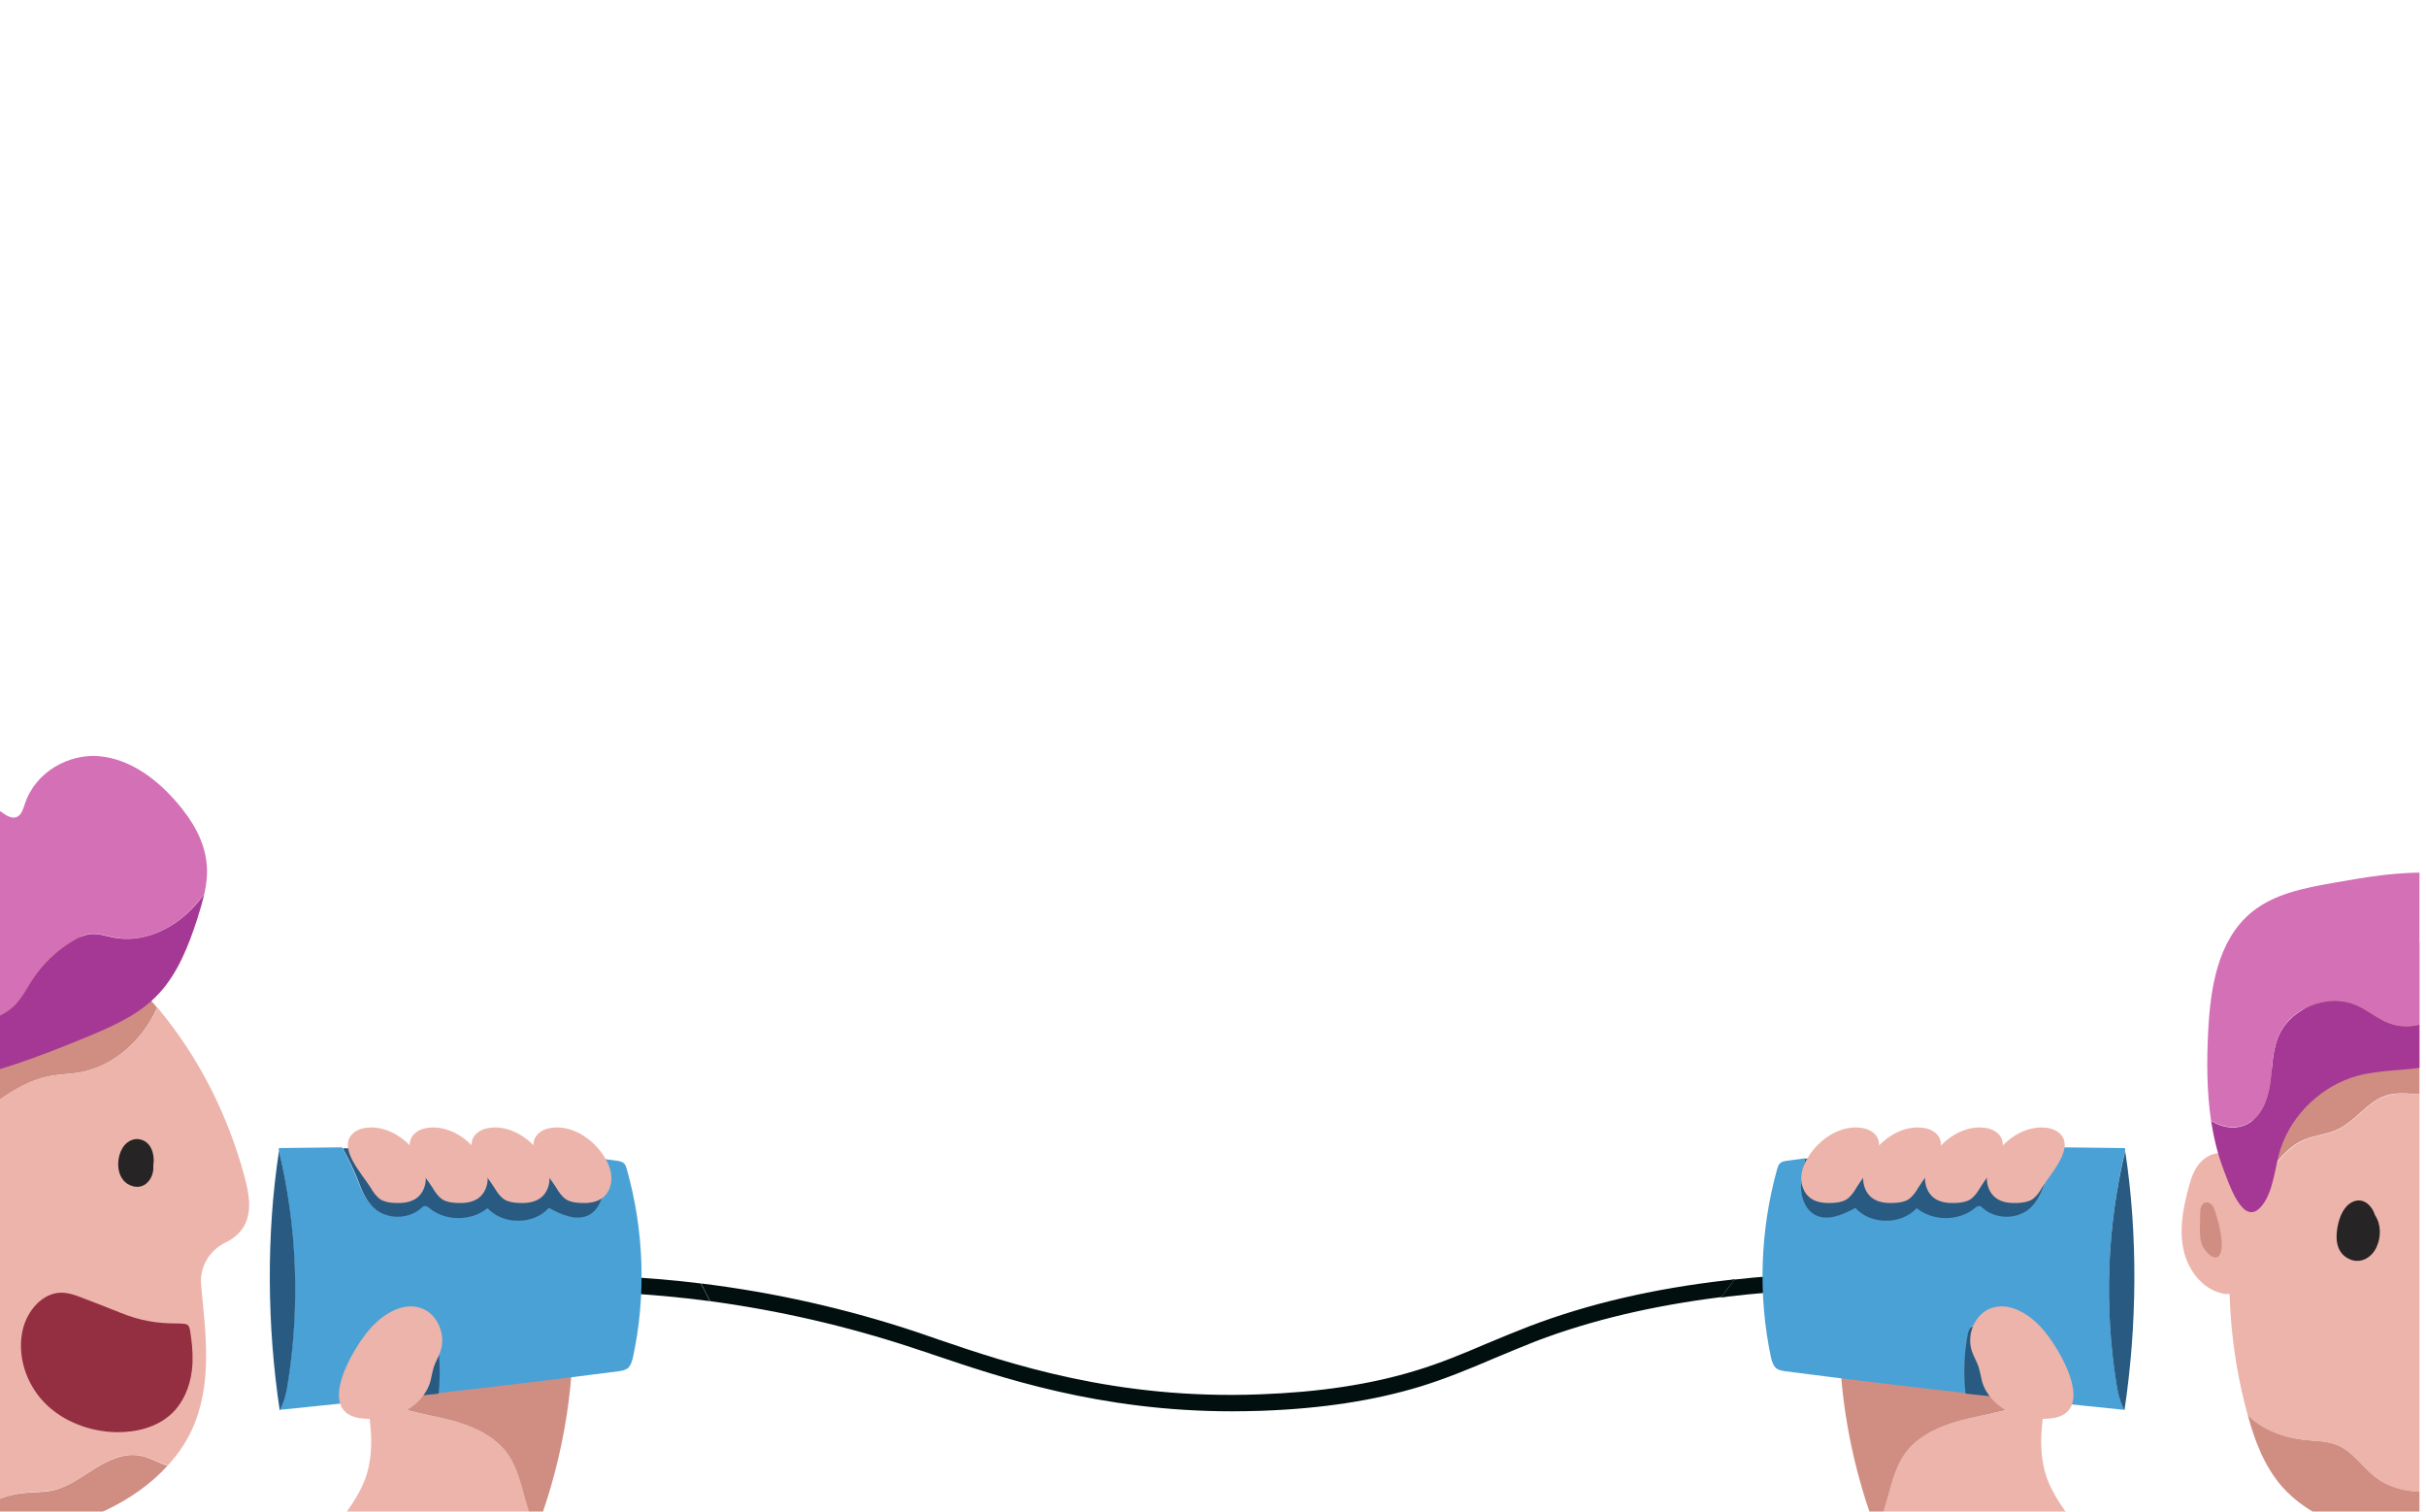 <?xml version="1.0" encoding="utf-8"?>
<!-- Generator: Adobe Illustrator 23.0.3, SVG Export Plug-In . SVG Version: 6.00 Build 0)  -->
<svg version="1.1" id="Layer_1" xmlns="http://www.w3.org/2000/svg" xmlns:xlink="http://www.w3.org/1999/xlink" x="0px" y="0px"
	 viewBox="0 0 1000 623" style="enable-background:new 0 0 1000 623;" xml:space="preserve">
<style type="text/css">
	.st0{clip-path:url(#SVGID_4_);}
	.st1{fill:#020F0F;}
	.st2{clip-path:url(#SVGID_6_);}
	.st3{fill:#D08E83;}
	.st4{fill:#ECB4AA;}
	.st5{clip-path:url(#SVGID_8_);}
	.st6{clip-path:url(#SVGID_10_);}
	.st7{clip-path:url(#SVGID_12_);}
	.st8{fill:#4AA1D6;}
	.st9{fill:#285A82;}
	.st10{clip-path:url(#SVGID_14_);fill:#285A82;}
	.st11{clip-path:url(#SVGID_16_);fill:#ECB4AA;}
	.st12{clip-path:url(#SVGID_18_);fill:#ECB4AA;}
	.st13{clip-path:url(#SVGID_20_);fill:#ECB4AA;}
	.st14{clip-path:url(#SVGID_22_);fill:#ECB4AA;}
	.st15{clip-path:url(#SVGID_24_);fill:#ECB4AA;}
	.st16{clip-path:url(#SVGID_26_);}
	.st17{clip-path:url(#SVGID_28_);}
	.st18{clip-path:url(#SVGID_30_);fill:#285A82;}
	.st19{clip-path:url(#SVGID_32_);fill:#ECB4AA;}
	.st20{clip-path:url(#SVGID_34_);fill:#ECB4AA;}
	.st21{clip-path:url(#SVGID_36_);fill:#ECB4AA;}
	.st22{clip-path:url(#SVGID_38_);fill:#ECB4AA;}
	.st23{clip-path:url(#SVGID_40_);fill:#ECB4AA;}
	.st24{clip-path:url(#SVGID_42_);fill:#942E41;}
	.st25{clip-path:url(#SVGID_44_);fill:#ECB4AA;}
	.st26{clip-path:url(#SVGID_46_);fill:#ECB4AA;}
	.st27{clip-path:url(#SVGID_48_);fill:#272425;}
	.st28{clip-path:url(#SVGID_50_);fill:#272425;}
	.st29{clip-path:url(#SVGID_52_);fill:#272425;}
	.st30{clip-path:url(#SVGID_54_);}
	.st31{fill:#D470B6;}
	.st32{fill:#A63895;}
	.st33{clip-path:url(#SVGID_56_);fill:#D08E83;}
	.st34{clip-path:url(#SVGID_58_);}
</style>
<g id="bg">
</g>
<g id="template">
	<g>
		<g>
			<defs>
				<polygon id="SVGID_1_" points="-4.2,0.2 -4.2,66.2 -4.2,92.4 -4.2,200.8 -4.2,625.5 193,625.5 207.2,625.5 287.9,625.5 
					333.3,625.5 373.1,625.5 387.3,625.5 402.5,625.5 639.6,625.5 864.8,625.5 997.3,625.5 997.3,0.2 				"/>
			</defs>
			<clipPath id="SVGID_2_">
				<use xlink:href="#SVGID_1_"  style="overflow:visible;"/>
			</clipPath>
		</g>
		<g>
			<defs>
				<polygon id="SVGID_3_" points="-4.2,0.2 -4.2,66.2 -4.2,92.4 -4.2,200.8 -4.2,625.5 193,625.5 207.2,625.5 287.9,625.5 
					333.3,625.5 373.1,625.5 387.3,625.5 402.5,625.5 639.6,625.5 864.8,625.5 997.3,625.5 997.3,0.2 				"/>
			</defs>
			<clipPath id="SVGID_4_">
				<use xlink:href="#SVGID_3_"  style="overflow:visible;"/>
			</clipPath>
			<g class="st0">
				<path class="st1" d="M216.9,525.8l0.2,6.7c25.3-0.8,50.6,0.5,75.5,3.8c-1.2-2.4-2.4-4.9-3.7-7.3
					C265.1,526.1,241.1,525,216.9,525.8z"/>
				<path class="st1" d="M711.5,527.7c-30.3,3.5-56.8,9.7-81,18.9c-5.9,2.3-11.8,4.7-17.5,7.1c-9.6,4.1-19.6,8.3-29.7,11.3
					c-18.4,5.6-39.4,8.8-63.9,9.7C460,577,415.8,562,386.5,552c-3-1-5.8-2-8.4-2.9c-29.1-9.7-58.9-16.4-89.1-20.1
					c1.2,2.4,2.5,4.9,3.7,7.3c28.2,3.8,56.1,10.2,83.4,19.2c2.7,0.9,5.4,1.8,8.4,2.8c27.8,9.4,68.8,23.4,123.4,23.4
					c3.9,0,7.8-0.1,11.8-0.2c25.2-0.9,46.6-4.2,65.7-10c10.4-3.2,20.6-7.4,30.4-11.6c5.7-2.4,11.5-4.8,17.3-7.1
					c22.9-8.7,47.9-14.6,76.5-18.2c1.8-2.5,3.7-5,5.5-7.4C713.8,527.5,712.6,527.6,711.5,527.7z"/>
				<path class="st1" d="M804.3,522l-30.4,1.4c-19.3,0.9-39.3,1.8-59,4c-1.8,2.5-3.7,5-5.5,7.4c1-0.1,1.9-0.2,2.9-0.4
					c20.5-2.4,41.5-3.4,61.9-4.3l30.3-1.4L804.3,522z"/>
			</g>
		</g>
		<g>
			<defs>
				<polygon id="SVGID_5_" points="-4.2,0.2 -4.2,66.2 -4.2,92.4 -4.2,200.8 -4.2,625.5 193,625.5 207.2,625.5 287.9,625.5 
					333.3,625.5 373.1,625.5 387.3,625.5 402.5,625.5 639.6,625.5 864.8,625.5 997.3,625.5 997.3,0.2 				"/>
			</defs>
			<clipPath id="SVGID_6_">
				<use xlink:href="#SVGID_5_"  style="overflow:visible;"/>
			</clipPath>
			<g class="st2">
				<path class="st3" d="M1028.5,613.1c-6.8-1.3-13.8,0.4-20.6,1.2c-9.6,1.2-20,0.7-27.9-4.9c-5.9-4.2-9.9-11.1-16.5-13.8
					c-4.1-1.7-8.6-1.7-13-2.1c-8.8-0.9-17.7-4.1-24-10.3c2.9,10.7,6.9,21.3,14.3,29.7c10.4,11.7,26.1,17.2,41.3,21.4
					c10.2,2.8,20.7,5.3,31.3,4.7c13.7-0.8,26.5-6.8,37-15.7c-1.2-0.5-2.4-1.1-3.5-1.7C1040.9,618.2,1035.1,614.4,1028.5,613.1z"/>
				<path class="st3" d="M933.5,485.5c4.6-6.2,9.3-12.9,16.4-15.8c4.3-1.8,9.1-2.1,13.3-4c7.7-3.4,12.5-11.7,20.5-14.2
					c7.4-2.3,15.5,0.9,23.1-0.6c4-0.8,7.6-2.8,11.4-4.2c3.8-1.4,8.2-2.1,11.8-0.2c4.8,2.5,6.5,8.3,8.8,13.2
					c3,6.2,7.5,11.5,12.1,16.7c3.2,3.7,6.4,7.4,9.7,11c3.1,3.6,6.2,7.1,9.8,10.2c4.9,4.2,10.6,7.4,16.5,10c-0.4-8.1-1.4-16.1-3.2-24
					c-4.1-18.2-12.3-35.2-21.7-51.4c-5.8-10-12.3-19.8-20.9-27.6c-19.9-17.9-53.6-23-75.5-6c-11.8,9.1-19.8,22.1-26.1,35.4
					c-10,21-16.4,43.6-19.2,66.6C925.2,496.1,929.6,490.8,933.5,485.5z"/>
				<path class="st4" d="M1070.5,497.7c-3.6-3.1-6.7-6.6-9.8-10.2c-3.2-3.7-6.4-7.4-9.7-11c-4.5-5.2-9.1-10.5-12.1-16.7
					c-2.3-4.9-4-10.8-8.8-13.2c-3.6-1.9-8-1.2-11.8,0.2c-3.8,1.4-7.4,3.4-11.4,4.2c-7.6,1.5-15.7-1.8-23.1,0.6
					c-8,2.5-12.9,10.8-20.5,14.2c-4.2,1.9-9.1,2.2-13.3,4c-7.1,3-11.8,9.7-16.4,15.8c-3.9,5.3-8.3,10.6-13.1,15.2
					c-3.3,27.4-1.4,55.4,5.9,82.1c0,0.1,0.1,0.3,0.1,0.4c6.3,6.2,15.2,9.4,24,10.3c4.4,0.4,9,0.4,13,2.1c6.7,2.8,10.7,9.6,16.5,13.8
					c7.8,5.6,18.3,6.1,27.9,4.9c6.9-0.9,13.8-2.5,20.6-1.2c6.6,1.2,12.4,5.1,18.4,8.3c1.1,0.6,2.3,1.2,3.5,1.7
					c5.6-4.7,10.5-10.3,14.5-16.3c11.6-17.2,16.8-37.8,19.8-58.2c2-13.5,3.1-27.3,2.4-40.9C1081.1,505.1,1075.4,501.9,1070.5,497.7z
					"/>
			</g>
		</g>
		<g>
			<defs>
				<polygon id="SVGID_7_" points="-4.2,0.2 -4.2,66.2 -4.2,92.4 -4.2,200.8 -4.2,625.5 193,625.5 207.2,625.5 287.9,625.5 
					333.3,625.5 373.1,625.5 387.3,625.5 402.5,625.5 639.6,625.5 864.8,625.5 997.3,625.5 997.3,0.2 				"/>
			</defs>
			<clipPath id="SVGID_8_">
				<use xlink:href="#SVGID_7_"  style="overflow:visible;"/>
			</clipPath>
			<g class="st5">
				<path class="st3" d="M57.4,599.9c-6.4-1.1-12.7,1.9-18.2,5.3c-5.5,3.4-10.8,7.5-17.1,9c-4.1,1-8.4,0.7-12.6,1.2
					c-9.1,1-17.7,5.3-23.9,12c-0.1,0.1-0.2,0.2-0.3,0.3c0.2,0.1,0.4,0.2,0.7,0.3c7.5,3.1,16.3,3.6,24.7,3
					c23.1-1.6,44.8-12,58.4-26.9c-0.1,0-0.2-0.1-0.4-0.1C64.9,602.8,61.4,600.5,57.4,599.9z"/>
				<path class="st3" d="M-20,467.4c13.6-8.2,25.1-21,40.7-23.9c4.1-0.7,8.2-0.8,12.3-1.5c12.4-2.2,23-11,29.3-21.8
					c0.9-1.6,1.7-3.2,2.5-4.8c-0.8-1-1.7-2-2.5-3c-15.4-17.5-35.4-32.9-58.8-43.5c-13-5.9-19.6-5.8-31,2
					c-9.7,6.6-17.2,15.1-22.5,24.3c-7.3,12.6-10.8,26.4-13.7,40c-4,18.6-7,37.4-7.8,56.2c2.8-1.9,5.6-3.6,8.6-5.2
					C-49,478.9-33.4,475.4-20,467.4z"/>
				<path class="st4" d="M100.8,485c-6.7-24.7-18.3-48.7-35.9-69.7c-0.8,1.6-1.6,3.2-2.5,4.8C56,431,45.4,439.8,33,442
					c-4.1,0.7-8.2,0.7-12.3,1.5C5.1,446.3-6.4,459.2-20,467.4c-13.4,8-29.1,11.6-42.9,18.9c-3,1.6-5.8,3.3-8.6,5.2
					c-0.6,12.2-0.2,24.4,1.3,36.5c3.9,30.9,15.9,61.6,38.9,86.7c4.6,5,9.8,9.9,16.7,12.9c0.1-0.1,0.2-0.2,0.3-0.3
					c6.2-6.6,14.9-11,23.9-12c4.2-0.5,8.5-0.3,12.6-1.2c6.3-1.5,11.6-5.5,17.1-9s11.8-6.4,18.2-5.3c4,0.7,7.5,2.9,11.3,4.1
					c0.1,0,0.2,0.1,0.4,0.1c4-4.4,7.3-9.2,9.7-14.3c8.9-19,5.9-39.6,4-60.1c-0.7-7.4,3.4-14.3,10.1-17.5c3.6-1.7,6.6-4.5,8.1-7.7
					C103.9,498.3,102.5,491.5,100.8,485z"/>
			</g>
		</g>
		<g>
			<defs>
				<polygon id="SVGID_9_" points="-4.2,0.2 -4.2,66.2 -4.2,92.4 -4.2,200.8 -4.2,625.5 193,625.5 207.2,625.5 287.9,625.5 
					333.3,625.5 373.1,625.5 387.3,625.5 402.5,625.5 639.6,625.5 864.8,625.5 997.3,625.5 997.3,0.2 				"/>
			</defs>
			<clipPath id="SVGID_10_">
				<use xlink:href="#SVGID_9_"  style="overflow:visible;"/>
			</clipPath>
			<g class="st6">
				<path class="st4" d="M208.9,598.8c-6-8.2-16.3-11.9-26.2-14.2c-9.9-2.3-20.2-3.7-29-8.9c-1-0.6-2-1.3-3-1.9
					c2,11.3,3.8,23.1,0.4,34.1c-2.7,8.4-8.3,15.6-13.8,22.5c-10.8,13.6-31.8,32.5-47.6,40C52,688.2-23,674.1-35.8,675.7
					c-24.8,3.1-28.4-5.3-53.3-7c-4.4-0.3-9.6-0.4-12.5,3c-1.5,1.8-2.1,4.2-2.5,6.6c-1.6,8.2,0.8,24-0.3,32.3
					c-0.8,6.3-1.4,13,1.2,18.8c3,6.6,23.3,24.5,30.3,26.3c22.5,5.9,50.4,8.4,73.6,7.4c27.8-1.1,98.2-5.6,122.7-18.9
					c29-15.7,64.4-50.6,81.2-79.1c6.6-11.2,12.2-23,16.8-35.1c-1.5-2.7-2.7-5.6-3.7-8.5C215.2,613.8,213.8,605.3,208.9,598.8z"/>
				<path class="st3" d="M235.9,535.1c-5.9-5.3-14.7-6.6-22.2-3.9c-24.2,8.4-44.7,23.5-63.2,41.3c0.1,0.4,0.2,0.9,0.2,1.3
					c1,0.7,1.9,1.3,3,1.9c8.8,5.1,19.1,6.6,29,8.9c9.9,2.3,20.2,6.1,26.2,14.2c4.9,6.6,6.2,15,8.7,22.8c0.9,2.9,2.1,5.8,3.7,8.5
					C232.7,599.9,237.8,567.3,235.9,535.1z"/>
			</g>
		</g>
		<g>
			<defs>
				<polygon id="SVGID_11_" points="-4.2,0.2 -4.2,66.2 -4.2,92.4 -4.2,200.8 -4.2,625.5 193,625.5 207.2,625.5 287.9,625.5 
					333.3,625.5 373.1,625.5 387.3,625.5 402.5,625.5 639.6,625.5 864.8,625.5 997.3,625.5 997.3,0.2 				"/>
			</defs>
			<clipPath id="SVGID_12_">
				<use xlink:href="#SVGID_11_"  style="overflow:visible;"/>
			</clipPath>
			<g class="st7">
				<path class="st8" d="M258.4,482c-0.3-0.9-0.5-1.9-1.2-2.5c-0.8-0.8-1.9-0.9-3-1.1c-2.5-0.3-5-0.7-7.5-1c0.2,0.9,0.4,1.7,0.5,2.6
					c0.8,3.7,1.6,7.5,1.1,11.2s-2.3,7.5-5.6,9.3c-5.2,2.8-11.5,0-16.7-2.8c-6.4,6.9-18.8,7-25.3,0c-6.7,5.3-17.2,5.3-23.9,0
					c-0.6-0.5-1.2-1-2-0.9c-0.5,0.1-0.9,0.5-1.3,0.8c-5.4,4.9-14.6,4.8-19.9-0.3c-3.2-3.1-4.8-7.4-6.4-11.4c-1.8-4.4-3.9-8.8-6.2-13
					c-0.3,0-0.5,0-0.8,0c-8.4,0.1-16.8,0.2-25.2,0.3c-0.1,0.3-0.1,0.6-0.1,0.9c7.4,31.3,8.7,64.2,3.6,96c-0.4,2.6-0.9,5.1-1.8,7.6
					c-0.4,1.1-1,2.3-1.5,3.4c16-1.6,31.9-3.3,47.8-5c2.2-6.3,4.5-12.5,7-18.6c1.4-3.4,2.8-6.8,5.1-9.7c0.5-0.7,1.2-1.4,2.1-1.4
					c1.5,0,2.2,1.8,2.5,3.3c1.5,8.1,1.7,16.3,0.9,24.5c24.8-2.8,49.6-5.8,74.3-9c1.3-0.2,2.7-0.4,3.8-1.2c1.3-1.1,1.8-2.9,2.2-4.5
					C266.4,534.1,265.5,507.2,258.4,482z"/>
				<path class="st9" d="M153.8,497.6c5.2,5.1,14.5,5.2,19.9,0.3c0.4-0.4,0.8-0.8,1.3-0.8c0.7-0.1,1.4,0.4,2,0.9
					c6.7,5.4,17.2,5.4,23.9,0c6.5,6.9,18.9,6.9,25.3-0.1c5.2,2.8,11.5,5.6,16.7,2.8c3.3-1.8,5.1-5.6,5.6-9.3
					c0.4-3.7-0.4-7.5-1.1-11.2c-0.2-0.9-0.4-1.7-0.5-2.6c-2.1-0.3-4.2-0.5-6.3-0.7c-32.9-3.5-66.1-3.9-99.3-3.6
					c2.3,4.2,4.4,8.5,6.2,13C149,490.2,150.6,494.5,153.8,497.6z"/>
				<path class="st9" d="M179.9,549.9c-0.3-1.5-1-3.3-2.5-3.3c-0.9,0-1.5,0.7-2.1,1.4c-2.3,2.9-3.8,6.3-5.1,9.7
					c-2.5,6.2-4.8,12.4-7,18.6c5.9-0.6,11.7-1.3,17.6-1.9C181.6,566.2,181.3,558,179.9,549.9z"/>
			</g>
		</g>
		<g>
			<defs>
				<polygon id="SVGID_13_" points="-4.2,0.2 -4.2,66.2 -4.2,92.4 -4.2,200.8 -4.2,625.5 193,625.5 207.2,625.5 287.9,625.5 
					333.3,625.5 373.1,625.5 387.3,625.5 402.5,625.5 639.6,625.5 864.8,625.5 997.3,625.5 997.3,0.2 				"/>
			</defs>
			<clipPath id="SVGID_14_">
				<use xlink:href="#SVGID_13_"  style="overflow:visible;"/>
			</clipPath>
			<path class="st10" d="M118.6,570.4c5.1-31.8,3.9-64.6-3.6-96c-5.3,34.5-4.9,72.4,0.3,106.9c0,0,0,0,0,0c0.5-1.1,1.1-2.3,1.5-3.4
				C117.7,575.5,118.2,572.9,118.6,570.4z"/>
		</g>
		<g>
			<defs>
				<polygon id="SVGID_15_" points="-4.2,0.2 -4.2,66.2 -4.2,92.4 -4.2,200.8 -4.2,625.5 193,625.5 207.2,625.5 287.9,625.5 
					333.3,625.5 373.1,625.5 387.3,625.5 402.5,625.5 639.6,625.5 864.8,625.5 997.3,625.5 997.3,0.2 				"/>
			</defs>
			<clipPath id="SVGID_16_">
				<use xlink:href="#SVGID_15_"  style="overflow:visible;"/>
			</clipPath>
			<path class="st11" d="M229.2,489.4c1.1,1.9,2.4,3.8,4.2,5c1.7,1,3.6,1.3,5.6,1.4c3.3,0.2,6.8-0.1,9.4-2.1c2.6-2,3.8-5.4,3.6-8.7
				c-0.2-3.3-1.6-6.3-3.4-9c-4.3-6.3-11.3-11.2-18.9-11.3c-2.6,0-5.3,0.5-7.3,2.1C215,472.7,225.9,484,229.2,489.4z"/>
		</g>
		<g>
			<defs>
				<polygon id="SVGID_17_" points="-4.2,0.2 -4.2,66.2 -4.2,92.4 -4.2,200.8 -4.2,625.5 193,625.5 207.2,625.5 287.9,625.5 
					333.3,625.5 373.1,625.5 387.3,625.5 402.5,625.5 639.6,625.5 864.8,625.5 997.3,625.5 997.3,0.2 				"/>
			</defs>
			<clipPath id="SVGID_18_">
				<use xlink:href="#SVGID_17_"  style="overflow:visible;"/>
			</clipPath>
			<path class="st12" d="M203.7,489.4c1.1,1.9,2.4,3.8,4.2,5c1.7,1,3.6,1.3,5.6,1.4c3.3,0.2,6.8-0.1,9.4-2.1c2.6-2,3.8-5.4,3.6-8.7
				c-0.2-3.3-1.6-6.3-3.4-9c-4.2-6.3-11.3-11.2-18.9-11.3c-2.6,0-5.3,0.5-7.3,2.1C189.5,472.7,200.4,484,203.7,489.4z"/>
		</g>
		<g>
			<defs>
				<polygon id="SVGID_19_" points="-4.2,0.2 -4.2,66.2 -4.2,92.4 -4.2,200.8 -4.2,625.5 193,625.5 207.2,625.5 287.9,625.5 
					333.3,625.5 373.1,625.5 387.3,625.5 402.5,625.5 639.6,625.5 864.8,625.5 997.3,625.5 997.3,0.2 				"/>
			</defs>
			<clipPath id="SVGID_20_">
				<use xlink:href="#SVGID_19_"  style="overflow:visible;"/>
			</clipPath>
			<path class="st13" d="M178.2,489.4c1.1,1.9,2.4,3.8,4.2,5c1.7,1,3.6,1.3,5.6,1.4c3.3,0.2,6.8-0.1,9.4-2.1c2.6-2,3.8-5.4,3.6-8.7
				c-0.2-3.3-1.6-6.3-3.4-9c-4.2-6.3-11.3-11.2-18.9-11.3c-2.6,0-5.3,0.5-7.3,2.1C164,472.7,174.9,484,178.2,489.4z"/>
		</g>
		<g>
			<defs>
				<polygon id="SVGID_21_" points="-4.2,0.2 -4.2,66.2 -4.2,92.4 -4.2,200.8 -4.2,625.5 193,625.5 207.2,625.5 287.9,625.5 
					333.3,625.5 373.1,625.5 387.3,625.5 402.5,625.5 639.6,625.5 864.8,625.5 997.3,625.5 997.3,0.2 				"/>
			</defs>
			<clipPath id="SVGID_22_">
				<use xlink:href="#SVGID_21_"  style="overflow:visible;"/>
			</clipPath>
			<path class="st14" d="M152.7,489.4c1.1,1.9,2.4,3.8,4.2,5c1.7,1,3.6,1.3,5.6,1.4c3.3,0.2,6.8-0.1,9.4-2.1c2.6-2,3.8-5.4,3.6-8.7
				c-0.2-3.3-1.6-6.3-3.4-9c-4.3-6.3-11.3-11.2-18.9-11.3c-2.6,0-5.3,0.5-7.3,2.1C138.5,472.7,149.4,484,152.7,489.4z"/>
		</g>
		<g>
			<defs>
				<polygon id="SVGID_23_" points="-4.2,0.2 -4.2,66.2 -4.2,92.4 -4.2,200.8 -4.2,625.5 193,625.5 207.2,625.5 287.9,625.5 
					333.3,625.5 373.1,625.5 387.3,625.5 402.5,625.5 639.6,625.5 864.8,625.5 997.3,625.5 997.3,0.2 				"/>
			</defs>
			<clipPath id="SVGID_24_">
				<use xlink:href="#SVGID_23_"  style="overflow:visible;"/>
			</clipPath>
			<path class="st15" d="M153.5,546.6c5.2-5.4,12.8-9.9,19.9-7.5c7,2.3,10.6,11.1,8.1,18.1c-0.8,2.2-2,4.1-2.7,6.3
				c-0.6,1.9-0.9,4-1.4,5.9c-1.6,5.5-5.9,10-11,12.5c-5.1,2.5-11,3.2-16.7,2.8C128.8,583,146,554.4,153.5,546.6z"/>
		</g>
		<g>
			<defs>
				<polygon id="SVGID_25_" points="-4.2,0.2 -4.2,66.2 -4.2,92.4 -4.2,200.8 -4.2,625.5 193,625.5 207.2,625.5 287.9,625.5 
					333.3,625.5 373.1,625.5 387.3,625.5 402.5,625.5 639.6,625.5 864.8,625.5 997.3,625.5 997.3,0.2 				"/>
			</defs>
			<clipPath id="SVGID_26_">
				<use xlink:href="#SVGID_25_"  style="overflow:visible;"/>
			</clipPath>
			<g class="st16">
				<path class="st4" d="M785.5,598.8c6-8.2,16.3-11.9,26.2-14.2c9.9-2.3,20.2-3.7,29-8.9c1-0.6,2-1.3,3-1.9
					c-2,11.3-3.8,23.1-0.4,34.1c2.7,8.4,8.3,15.6,13.8,22.5c10.8,13.6,31.8,32.5,47.6,40c37.8,17.9,112.7,3.8,125.5,5.4
					c24.8,3.1,28.4-5.3,53.3-7c4.4-0.3,9.6-0.4,12.5,3c1.5,1.8,2.1,4.2,2.5,6.6c1.6,8.2-0.8,24,0.3,32.3c0.8,6.3,1.4,13-1.2,18.8
					c-3,6.6-23.3,24.5-30.3,26.3c-22.5,5.9-50.4,8.4-73.6,7.4c-27.8-1.1-98.2-5.6-122.7-18.9c-29-15.7-64.4-50.6-81.2-79.1
					c-6.6-11.2-12.2-23-16.8-35.1c1.5-2.7,2.7-5.6,3.7-8.5C779.2,613.8,780.6,605.3,785.5,598.8z"/>
				<path class="st3" d="M758.5,535.1c5.9-5.3,14.7-6.6,22.2-3.9c24.2,8.4,44.7,23.5,63.2,41.3c-0.1,0.4-0.2,0.9-0.2,1.3
					c-1,0.7-1.9,1.3-3,1.9c-8.8,5.1-19.1,6.6-29,8.9c-9.9,2.3-20.2,6.1-26.2,14.2c-4.9,6.6-6.2,15-8.7,22.8
					c-0.9,2.9-2.1,5.8-3.7,8.5C761.7,599.9,756.6,567.3,758.5,535.1z"/>
			</g>
		</g>
		<g>
			<defs>
				<polygon id="SVGID_27_" points="-4.2,0.2 -4.2,66.2 -4.2,92.4 -4.2,200.8 -4.2,625.5 193,625.5 207.2,625.5 287.9,625.5 
					333.3,625.5 373.1,625.5 387.3,625.5 402.5,625.5 639.6,625.5 864.8,625.5 997.3,625.5 997.3,0.2 				"/>
			</defs>
			<clipPath id="SVGID_28_">
				<use xlink:href="#SVGID_27_"  style="overflow:visible;"/>
			</clipPath>
			<g class="st17">
				<path class="st8" d="M732.5,482c0.3-0.9,0.5-1.9,1.2-2.5c0.8-0.8,1.9-0.9,3-1.1c2.5-0.3,5-0.7,7.5-1c-0.2,0.9-0.4,1.7-0.5,2.6
					c-0.8,3.7-1.6,7.5-1.1,11.2s2.3,7.5,5.6,9.3c5.2,2.8,11.5,0,16.7-2.8c6.4,6.9,18.8,7,25.3,0c6.7,5.3,17.2,5.3,23.9,0
					c0.6-0.5,1.2-1,2-0.9c0.5,0.1,0.9,0.5,1.3,0.8c5.4,4.9,14.6,4.8,19.9-0.3c3.2-3.1,4.8-7.4,6.4-11.4c1.8-4.4,3.9-8.8,6.2-13
					c0.3,0,0.5,0,0.8,0c8.4,0.1,16.8,0.2,25.2,0.3c0.1,0.3,0.1,0.6,0.1,0.9c-7.4,31.3-8.7,64.2-3.6,96c0.4,2.6,0.9,5.1,1.8,7.6
					c0.4,1.1,1,2.3,1.5,3.4c-16-1.6-31.9-3.3-47.8-5c-2.2-6.3-4.5-12.5-7-18.6c-1.4-3.4-2.8-6.8-5.1-9.7c-0.5-0.7-1.2-1.4-2.1-1.4
					c-1.5,0-2.2,1.8-2.5,3.3c-1.5,8.1-1.7,16.3-0.9,24.5c-24.8-2.8-49.6-5.8-74.3-9c-1.3-0.2-2.7-0.4-3.8-1.2
					c-1.3-1.1-1.8-2.9-2.2-4.5C724.6,534.1,725.5,507.2,732.5,482z"/>
				<path class="st9" d="M837.2,497.6c-5.2,5.1-14.5,5.2-19.9,0.3c-0.4-0.4-0.8-0.8-1.3-0.8c-0.7-0.1-1.4,0.4-2,0.9
					c-6.7,5.4-17.2,5.4-23.9,0c-6.5,6.9-18.9,6.9-25.3-0.1c-5.2,2.8-11.5,5.6-16.7,2.8c-3.3-1.8-5.1-5.6-5.6-9.3
					c-0.4-3.7,0.4-7.5,1.1-11.2c0.2-0.9,0.4-1.7,0.5-2.6c2.1-0.3,4.2-0.5,6.3-0.7c32.9-3.5,66.1-3.9,99.3-3.6
					c-2.3,4.2-4.4,8.5-6.2,13C842,490.2,840.4,494.5,837.2,497.6z"/>
				<path class="st9" d="M811.1,549.9c0.3-1.5,1-3.3,2.5-3.3c0.9,0,1.5,0.7,2.1,1.4c2.3,2.9,3.8,6.3,5.1,9.7
					c2.5,6.2,4.8,12.4,7,18.6c-5.9-0.6-11.7-1.3-17.6-1.9C809.3,566.2,809.6,558,811.1,549.9z"/>
			</g>
		</g>
		<g>
			<defs>
				<polygon id="SVGID_29_" points="-4.2,0.2 -4.2,66.2 -4.2,92.4 -4.2,200.8 -4.2,625.5 193,625.5 207.2,625.5 287.9,625.5 
					333.3,625.5 373.1,625.5 387.3,625.5 402.5,625.5 639.6,625.5 864.8,625.5 997.3,625.5 997.3,0.2 				"/>
			</defs>
			<clipPath id="SVGID_30_">
				<use xlink:href="#SVGID_29_"  style="overflow:visible;"/>
			</clipPath>
			<path class="st18" d="M872.4,570.4c-5.1-31.8-3.9-64.6,3.6-96c5.3,34.5,4.9,72.4-0.3,106.9c0,0,0,0,0,0c-0.5-1.1-1.1-2.3-1.5-3.4
				C873.3,575.5,872.8,572.9,872.4,570.4z"/>
		</g>
		<g>
			<defs>
				<polygon id="SVGID_31_" points="-4.2,0.2 -4.2,66.2 -4.2,92.4 -4.2,200.8 -4.2,625.5 193,625.5 207.2,625.5 287.9,625.5 
					333.3,625.5 373.1,625.5 387.3,625.5 402.5,625.5 639.6,625.5 864.8,625.5 997.3,625.5 997.3,0.2 				"/>
			</defs>
			<clipPath id="SVGID_32_">
				<use xlink:href="#SVGID_31_"  style="overflow:visible;"/>
			</clipPath>
			<path class="st19" d="M765.3,489.4c-1.1,1.9-2.4,3.8-4.2,5c-1.7,1-3.6,1.3-5.6,1.4c-3.3,0.2-6.8-0.1-9.4-2.1
				c-2.6-2-3.8-5.4-3.6-8.7c0.2-3.3,1.6-6.3,3.4-9c4.3-6.3,11.3-11.2,18.9-11.3c2.6,0,5.3,0.5,7.3,2.1
				C779.4,472.7,768.5,484,765.3,489.4z"/>
		</g>
		<g>
			<defs>
				<polygon id="SVGID_33_" points="-4.2,0.2 -4.2,66.2 -4.2,92.4 -4.2,200.8 -4.2,625.5 193,625.5 207.2,625.5 287.9,625.5 
					333.3,625.5 373.1,625.5 387.3,625.5 402.5,625.5 639.6,625.5 864.8,625.5 997.3,625.5 997.3,0.2 				"/>
			</defs>
			<clipPath id="SVGID_34_">
				<use xlink:href="#SVGID_33_"  style="overflow:visible;"/>
			</clipPath>
			<path class="st20" d="M790.8,489.4c-1.1,1.9-2.4,3.8-4.2,5c-1.7,1-3.6,1.3-5.6,1.4c-3.3,0.2-6.8-0.1-9.4-2.1
				c-2.6-2-3.8-5.4-3.6-8.7c0.2-3.3,1.6-6.3,3.4-9c4.3-6.3,11.3-11.2,18.9-11.3c2.6,0,5.3,0.5,7.3,2.1
				C804.9,472.7,794,484,790.8,489.4z"/>
		</g>
		<g>
			<defs>
				<polygon id="SVGID_35_" points="-4.2,0.2 -4.2,66.2 -4.2,92.4 -4.2,200.8 -4.2,625.5 193,625.5 207.2,625.5 287.9,625.5 
					333.3,625.5 373.1,625.5 387.3,625.5 402.5,625.5 639.6,625.5 864.8,625.5 997.3,625.5 997.3,0.2 				"/>
			</defs>
			<clipPath id="SVGID_36_">
				<use xlink:href="#SVGID_35_"  style="overflow:visible;"/>
			</clipPath>
			<path class="st21" d="M816.3,489.4c-1.1,1.9-2.4,3.8-4.2,5c-1.7,1-3.6,1.3-5.6,1.4c-3.3,0.2-6.8-0.1-9.4-2.1
				c-2.6-2-3.8-5.4-3.6-8.7c0.2-3.3,1.6-6.3,3.4-9c4.3-6.3,11.3-11.2,18.9-11.3c2.6,0,5.3,0.5,7.3,2.1
				C830.4,472.7,819.5,484,816.3,489.4z"/>
		</g>
		<g>
			<defs>
				<polygon id="SVGID_37_" points="-4.2,0.2 -4.2,66.2 -4.2,92.4 -4.2,200.8 -4.2,625.5 193,625.5 207.2,625.5 287.9,625.5 
					333.3,625.5 373.1,625.5 387.3,625.5 402.5,625.5 639.6,625.5 864.8,625.5 997.3,625.5 997.3,0.2 				"/>
			</defs>
			<clipPath id="SVGID_38_">
				<use xlink:href="#SVGID_37_"  style="overflow:visible;"/>
			</clipPath>
			<path class="st22" d="M841.8,489.4c-1.1,1.9-2.4,3.8-4.2,5c-1.7,1-3.6,1.3-5.6,1.4c-3.3,0.2-6.8-0.1-9.4-2.1
				c-2.6-2-3.8-5.4-3.6-8.7c0.2-3.3,1.6-6.3,3.4-9c4.3-6.3,11.3-11.2,18.9-11.3c2.6,0,5.3,0.5,7.3,2.1
				C855.9,472.7,845,484,841.8,489.4z"/>
		</g>
		<g>
			<defs>
				<polygon id="SVGID_39_" points="-4.2,0.2 -4.2,66.2 -4.2,92.4 -4.2,200.8 -4.2,625.5 193,625.5 207.2,625.5 287.9,625.5 
					333.3,625.5 373.1,625.5 387.3,625.5 402.5,625.5 639.6,625.5 864.8,625.5 997.3,625.5 997.3,0.2 				"/>
			</defs>
			<clipPath id="SVGID_40_">
				<use xlink:href="#SVGID_39_"  style="overflow:visible;"/>
			</clipPath>
			<path class="st23" d="M840.9,546.6c-5.2-5.4-12.8-9.9-19.9-7.5c-7,2.3-10.6,11.1-8.1,18.1c0.8,2.2,2,4.1,2.7,6.3
				c0.6,1.9,0.9,4,1.4,5.9c1.6,5.5,5.9,10,11,12.5c5.1,2.5,11,3.2,16.7,2.8C865.6,583,848.4,554.4,840.9,546.6z"/>
		</g>
		<g>
			<defs>
				<polygon id="SVGID_41_" points="-4.2,0.2 -4.2,66.2 -4.2,92.4 -4.2,200.8 -4.2,625.5 193,625.5 207.2,625.5 287.9,625.5 
					333.3,625.5 373.1,625.5 387.3,625.5 402.5,625.5 639.6,625.5 864.8,625.5 997.3,625.5 997.3,0.2 				"/>
			</defs>
			<clipPath id="SVGID_42_">
				<use xlink:href="#SVGID_41_"  style="overflow:visible;"/>
			</clipPath>
			<path class="st24" d="M49.7,541.1c-5-2-10-4-15.1-5.9c-3-1.2-6.2-2.4-9.4-2.4c-7.7,0.1-13.8,7.3-15.7,14.8
				c-2.7,10.7,1.1,22.5,8.7,30.4S37,590.1,48,590.3c8.2,0.1,16.7-2,22.7-7.6c4.9-4.6,7.6-11.2,8.4-17.9c0.5-4.4,0.3-8.9-0.3-13.3
				c-0.8-5.7-0.5-5.9-5.4-6C64.6,545.5,57.9,544.4,49.7,541.1z"/>
		</g>
		<g>
			<defs>
				<polygon id="SVGID_43_" points="-4.2,0.2 -4.2,66.2 -4.2,92.4 -4.2,200.8 -4.2,625.5 193,625.5 207.2,625.5 287.9,625.5 
					333.3,625.5 373.1,625.5 387.3,625.5 402.5,625.5 639.6,625.5 864.8,625.5 997.3,625.5 997.3,0.2 				"/>
			</defs>
			<clipPath id="SVGID_44_">
				<use xlink:href="#SVGID_43_"  style="overflow:visible;"/>
			</clipPath>
			<path class="st25" d="M924.7,483.6c-1.6-3.6-4.1-7.1-7.9-8.1c-3.8-0.9-7.8,1.1-10.3,4.2c-2.5,3-3.6,6.9-4.6,10.7
				c-2.1,8-3.6,16.4-1.9,24.5c1.7,8.1,7.2,15.8,15.2,18c2,0.6,4.3,0.7,6.2-0.2c4.4-2,5-7.8,5-12.5
				C926.3,508.5,929.6,494.5,924.7,483.6z"/>
		</g>
		<g>
			<defs>
				<polygon id="SVGID_45_" points="-4.2,0.2 -4.2,66.2 -4.2,92.4 -4.2,200.8 -4.2,625.5 193,625.5 207.2,625.5 287.9,625.5 
					333.3,625.5 373.1,625.5 387.3,625.5 402.5,625.5 639.6,625.5 864.8,625.5 997.3,625.5 997.3,0.2 				"/>
			</defs>
			<clipPath id="SVGID_46_">
				<use xlink:href="#SVGID_45_"  style="overflow:visible;"/>
			</clipPath>
			<path class="st26" d="M1082.2,444.9c1.6-3.6,4.1-7.1,7.9-8.1c3.8-0.9,7.8,1.1,10.3,4.2c2.5,3,3.6,6.9,4.6,10.7
				c2.1,8,3.6,16.4,1.9,24.5c-1.7,8.1-7.2,15.8-15.2,18c-2,0.6-4.3,0.7-6.2-0.2c-4.4-2-5-7.8-5-12.5
				C1080.6,469.8,1077.3,455.8,1082.2,444.9z"/>
		</g>
		<g>
			<defs>
				<polygon id="SVGID_47_" points="-4.2,0.2 -4.2,66.2 -4.2,92.4 -4.2,200.8 -4.2,625.5 193,625.5 207.2,625.5 287.9,625.5 
					333.3,625.5 373.1,625.5 387.3,625.5 402.5,625.5 639.6,625.5 864.8,625.5 997.3,625.5 997.3,0.2 				"/>
			</defs>
			<clipPath id="SVGID_48_">
				<use xlink:href="#SVGID_47_"  style="overflow:visible;"/>
			</clipPath>
			<path class="st27" d="M979,500.9c-1.3-4.1-5-7.7-9.5-5.4c-3.5,1.8-5.2,6.2-5.9,9.9c-1,4.9-0.7,10.5,4.1,13.2
				c4.9,2.8,10-0.1,12-4.8C981.5,509.8,981.5,504.6,979,500.9z"/>
		</g>
		<g>
			<defs>
				<polygon id="SVGID_49_" points="-4.2,0.2 -4.2,66.2 -4.2,92.4 -4.2,200.8 -4.2,625.5 193,625.5 207.2,625.5 287.9,625.5 
					333.3,625.5 373.1,625.5 387.3,625.5 402.5,625.5 639.6,625.5 864.8,625.5 997.3,625.5 997.3,0.2 				"/>
			</defs>
			<clipPath id="SVGID_50_">
				<use xlink:href="#SVGID_49_"  style="overflow:visible;"/>
			</clipPath>
			<path class="st28" d="M1035.2,502.3c-0.6-2.8-2-5.6-4.5-7.2c-2.1-1.3-4.4-1.3-6.4-0.4c-2,0.1-3.6,1.3-4.6,3.5
				c-1.2,2.4-1.7,5.5-1.3,8.4c-0.2,5.5,1.9,11,7.9,11.1c0.3,0,0.7,0,1-0.1c1.2,0,2.4-0.3,3.7-1
				C1035.4,513.9,1036.1,506.9,1035.2,502.3z"/>
		</g>
		<g>
			<defs>
				<polygon id="SVGID_51_" points="-4.2,0.2 -4.2,66.2 -4.2,92.4 -4.2,200.8 -4.2,625.5 193,625.5 207.2,625.5 287.9,625.5 
					333.3,625.5 373.1,625.5 387.3,625.5 402.5,625.5 639.6,625.5 864.8,625.5 997.3,625.5 997.3,0.2 				"/>
			</defs>
			<clipPath id="SVGID_52_">
				<use xlink:href="#SVGID_51_"  style="overflow:visible;"/>
			</clipPath>
			<path class="st29" d="M63.3,477.1c-0.3-3.3-1.8-6.5-5.3-7.4c-3.3-0.9-6.4,1.2-7.8,4c-2.7,5.1-2,13.4,4.5,15.2
				c4.8,1.4,8.3-2.8,8.5-7.2c0-0.6,0-1.2,0-1.8C63.4,479,63.4,478,63.3,477.1z"/>
		</g>
		<g>
			<defs>
				<polygon id="SVGID_53_" points="-4.2,0.2 -4.2,66.2 -4.2,92.4 -4.2,200.8 -4.2,625.5 193,625.5 207.2,625.5 287.9,625.5 
					333.3,625.5 373.1,625.5 387.3,625.5 402.5,625.5 639.6,625.5 864.8,625.5 997.3,625.5 997.3,0.2 				"/>
			</defs>
			<clipPath id="SVGID_54_">
				<use xlink:href="#SVGID_53_"  style="overflow:visible;"/>
			</clipPath>
			<g class="st30">
				<path class="st31" d="M-68.1,430.5c9.7-9.2,22.8-16.9,35.9-14.1c7.2,1.6,13.9,6.3,21.3,5.8c3-0.2,5.9-1.3,8.6-2.6
					c3.1-1.5,6.2-3.2,8.6-5.6c2.8-2.9,4.6-6.5,6.8-9.9c4.2-6.6,10-12.2,16.8-16.3c2.3-1.4,4.8-2.6,7.5-2.9c3.3-0.3,6.6,0.9,9.8,1.5
					c11.5,2.2,23.5-3.2,31.6-11.6c2-2.1,3.8-4.3,5.5-6.6c0.8-3.9,1.3-7.9,0.9-11.9c-0.8-9.7-6-18.2-12-25.2
					c-8.5-10-19.5-18.2-32.1-19.4c-12.5-1.2-26.4,6.3-30.8,19.5c-0.7,2-1.3,4.4-3.1,5.4c-2.2,1.2-4.6-0.5-6.6-1.9
					c-23.3-17.2-57.5-9.4-78.3,12.7c-17.1,18.2-34,56.1-29.7,82.9c1.7,10.5,14.5,13.3,24.9,14.9C-77.6,440.3-73,435.2-68.1,430.5z"
					/>
				<path class="st32" d="M78.8,374.9c-8.2,8.4-20.1,13.7-31.6,11.6c-3.3-0.6-6.5-1.8-9.8-1.5c-2.7,0.3-5.2,1.5-7.5,2.9
					c-6.7,4-12.5,9.6-16.8,16.3c-2.2,3.4-4,7-6.8,9.9c-2.4,2.5-5.5,4.2-8.6,5.6c-2.7,1.3-5.6,2.3-8.6,2.6c-7.4,0.5-14-4.2-21.3-5.8
					c-13.1-2.8-26.1,4.9-35.9,14.1c-5,4.7-9.5,9.9-14.4,14.7c2.7,0.4,5.3,0.8,7.4,1.1c15.2,2.7,30.9,3,46.3,0.8
					c22.3-3.1,43.9-11.2,65.1-20c10.5-4.4,21.4-9.1,29.4-17.9c7.6-8.3,12-19.4,15.6-30.5c1.1-3.4,2.1-6.9,2.9-10.4
					C82.6,370.7,80.8,372.9,78.8,374.9z"/>
			</g>
		</g>
		<g>
			<defs>
				<polygon id="SVGID_55_" points="-4.2,0.2 -4.2,66.2 -4.2,92.4 -4.2,200.8 -4.2,625.5 193,625.5 207.2,625.5 287.9,625.5 
					333.3,625.5 373.1,625.5 387.3,625.5 402.5,625.5 639.6,625.5 864.8,625.5 997.3,625.5 997.3,0.2 				"/>
			</defs>
			<clipPath id="SVGID_56_">
				<use xlink:href="#SVGID_55_"  style="overflow:visible;"/>
			</clipPath>
			<path class="st33" d="M913.1,499.3c-0.3-0.9-0.6-1.9-1.3-2.6s-1.6-1.3-2.6-1.1c-1.9,0.4-2.3,2.8-2.3,4.7c0,1.5,0,3.1-0.1,4.6
				c0,2.7-0.1,5.5,0.8,8c1.1,3.2,6.3,8.3,7.8,3.3C916.8,512,914.4,503.4,913.1,499.3z"/>
		</g>
		<g>
			<defs>
				<polygon id="SVGID_57_" points="-4.2,0.2 -4.2,66.2 -4.2,92.4 -4.2,200.8 -4.2,625.5 193,625.5 207.2,625.5 287.9,625.5 
					333.3,625.5 373.1,625.5 387.3,625.5 402.5,625.5 639.6,625.5 864.8,625.5 997.3,625.5 997.3,0.2 				"/>
			</defs>
			<clipPath id="SVGID_58_">
				<use xlink:href="#SVGID_57_"  style="overflow:visible;"/>
			</clipPath>
			<g class="st34">
				<path class="st32" d="M1074,415.2c-5.6-6.5-9.9-14.7-17.7-18.2c-12.1-5.3-25.5,3.3-35.7,11.7c-10.2,8.4-23,17.6-35.4,13.2
					c-4.9-1.7-8.8-5.3-13.5-7.4c-12-5.5-28,1-32.8,13.3c-2.4,6.1-2.2,12.9-3.2,19.3c-1,6.5-3.7,13.4-9.6,16.3
					c-4.7,2.3-10.1,1.4-14.7-1.4c1.1,6.9,2.7,13.7,5.2,20.2c2.5,6.6,8,23,15.1,15.5c5.6-5.9,5.9-17.1,8.5-24.6
					c4.8-14.2,17.1-25.7,31.6-29.7c9.7-2.6,20.1-2,30-4c10.6-2.1,20.6-7.3,28.5-14.7c8.4,26.3,23,50.7,42.3,70.5
					c4.3,4.4,11.7,3.1,14.4-2.4c7.4-15.5,10.5-33.1,8.8-50.2c-0.5-4.7-1.3-9.4-1.9-14.1C1086.3,425.8,1079.3,421.3,1074,415.2z"/>
				<path class="st31" d="M1093.1,413.8c0.6-19-11.9-35.8-30.4-40.3c-19.8-4.8-39.5-12.6-59.8-13.7c-13.8-0.7-27.6,1.7-41.2,4.1
					c-11.9,2.1-24.4,4.5-33.7,12.2c-13.9,11.5-16.9,31.2-17.8,49.2c-0.6,12.1-0.6,24.5,1.2,36.6c4.5,2.7,10,3.7,14.7,1.4
					c5.9-2.9,8.6-9.8,9.6-16.3c1-6.5,0.8-13.2,3.2-19.3c4.8-12.3,20.8-18.8,32.8-13.3c4.7,2.1,8.6,5.7,13.5,7.4
					c12.5,4.4,25.2-4.8,35.4-13.2c10.2-8.4,23.6-17.1,35.7-11.7c7.8,3.5,12.1,11.7,17.7,18.2c5.3,6.1,12.2,10.7,19.8,13.5
					c-0.2-1.2-0.3-2.4-0.4-3.6C1093.1,421.3,1093,417.6,1093.1,413.8z"/>
			</g>
		</g>
	</g>
	<g>
		<g>
			<path class="st4" d="M-39.5,494.1c1.9,0,1.9-3,0-3C-41.5,491.1-41.5,494.1-39.5,494.1L-39.5,494.1z"/>
		</g>
	</g>
</g>
<g id="text">
</g>
</svg>
